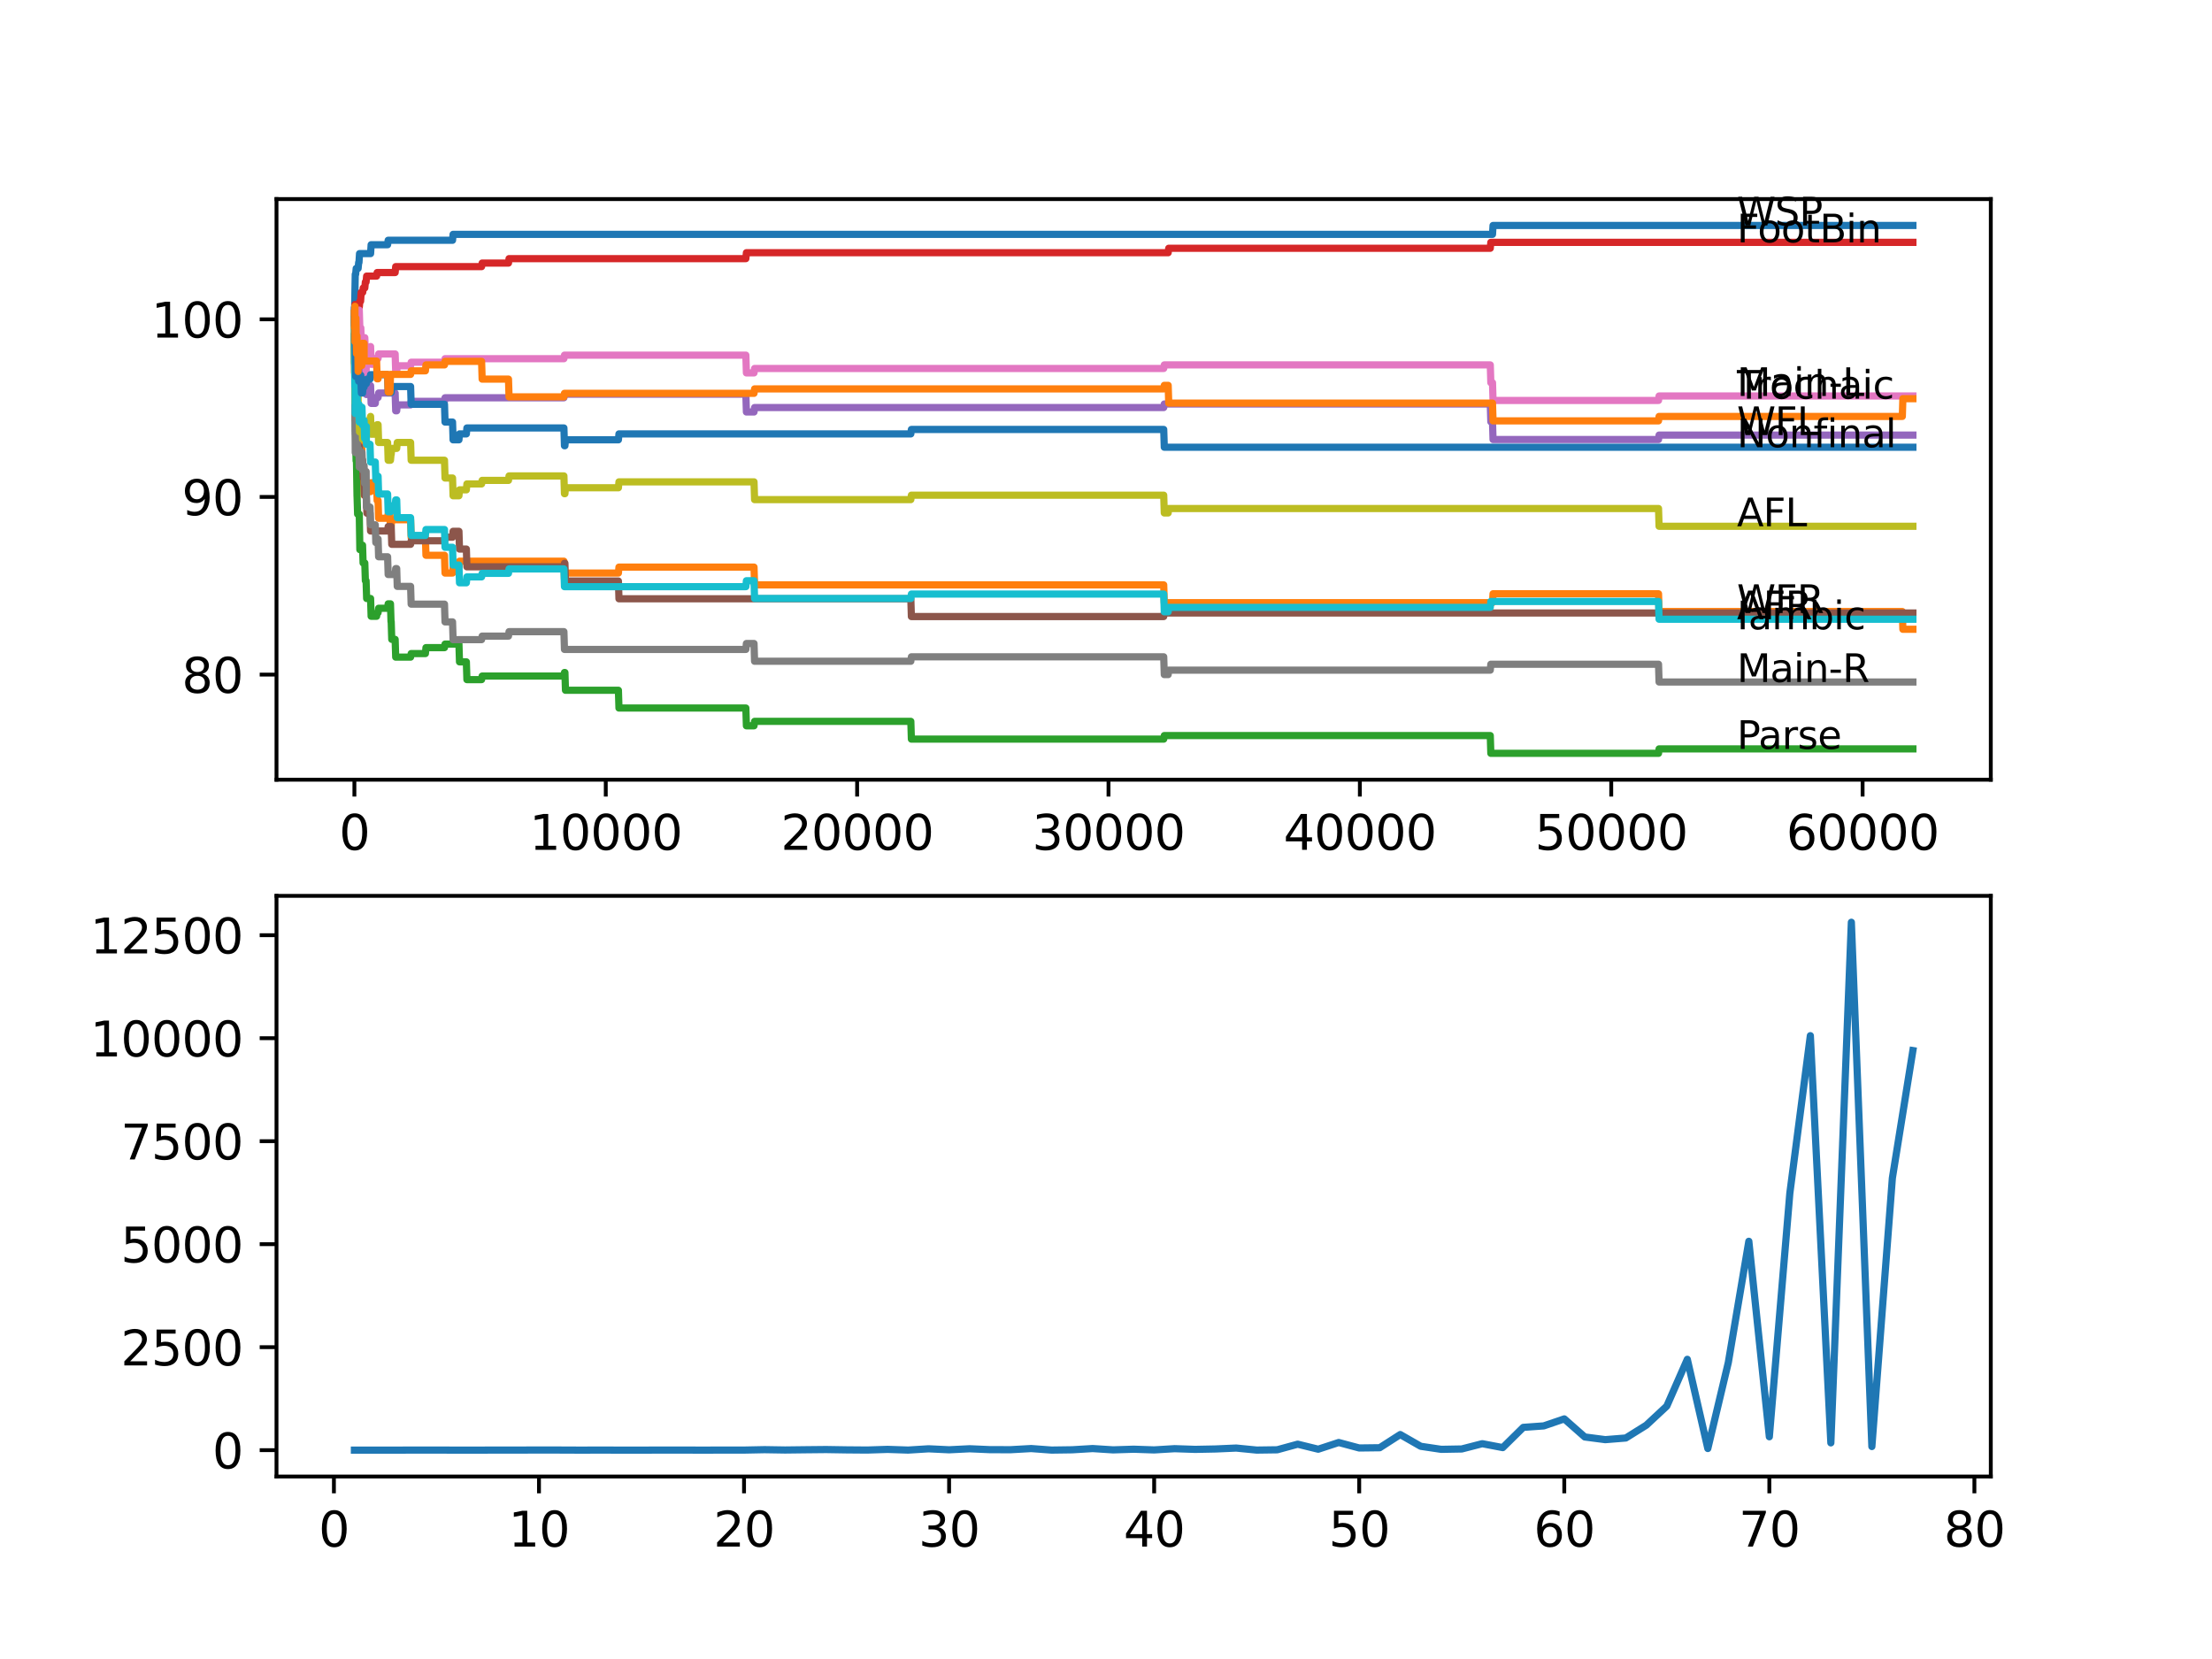 <?xml version="1.0" encoding="utf-8" standalone="no"?>
<!DOCTYPE svg PUBLIC "-//W3C//DTD SVG 1.1//EN"
  "http://www.w3.org/Graphics/SVG/1.1/DTD/svg11.dtd">
<svg xmlns:xlink="http://www.w3.org/1999/xlink" width="460.8pt" height="345.6pt" viewBox="0 0 460.8 345.6" xmlns="http://www.w3.org/2000/svg" version="1.1">
 <defs>
  <style type="text/css">*{stroke-linejoin: round; stroke-linecap: butt}</style>
 </defs>
 <g id="figure_1">
  <g id="patch_1">
   <path d="M 0 345.6 
L 460.8 345.6 
L 460.8 0 
L 0 0 
z
" style="fill: #ffffff"/>
  </g>
  <g id="axes_1">
   <g id="patch_2">
    <path d="M 57.6 162.432 
L 414.72 162.432 
L 414.72 41.472 
L 57.6 41.472 
z
" style="fill: #ffffff"/>
   </g>
   <g id="matplotlib.axis_1">
    <g id="xtick_1">
     <g id="line2d_1">
      <defs>
       <path id="mfaa8aa50d7" d="M 0 0 
L 0 3.5 
" style="stroke: #000000; stroke-width: 0.8"/>
      </defs>
      <g>
       <use xlink:href="#mfaa8aa50d7" x="73.827" y="162.432" style="stroke: #000000; stroke-width: 0.8"/>
      </g>
     </g>
     <g id="text_1">
      <!-- 0 -->
      <g transform="translate(70.646 177.03)scale(0.1 -0.1)">
       <defs>
        <path id="DejaVuSans-30" d="M 2034 4250 
Q 1547 4250 1301 3770 
Q 1056 3291 1056 2328 
Q 1056 1369 1301 889 
Q 1547 409 2034 409 
Q 2525 409 2770 889 
Q 3016 1369 3016 2328 
Q 3016 3291 2770 3770 
Q 2525 4250 2034 4250 
z
M 2034 4750 
Q 2819 4750 3233 4129 
Q 3647 3509 3647 2328 
Q 3647 1150 3233 529 
Q 2819 -91 2034 -91 
Q 1250 -91 836 529 
Q 422 1150 422 2328 
Q 422 3509 836 4129 
Q 1250 4750 2034 4750 
z
" transform="scale(0.016)"/>
       </defs>
       <use xlink:href="#DejaVuSans-30"/>
      </g>
     </g>
    </g>
    <g id="xtick_2">
     <g id="line2d_2">
      <g>
       <use xlink:href="#mfaa8aa50d7" x="126.192" y="162.432" style="stroke: #000000; stroke-width: 0.8"/>
      </g>
     </g>
     <g id="text_2">
      <!-- 10000 -->
      <g transform="translate(110.286 177.03)scale(0.1 -0.1)">
       <defs>
        <path id="DejaVuSans-31" d="M 794 531 
L 1825 531 
L 1825 4091 
L 703 3866 
L 703 4441 
L 1819 4666 
L 2450 4666 
L 2450 531 
L 3481 531 
L 3481 0 
L 794 0 
L 794 531 
z
" transform="scale(0.016)"/>
       </defs>
       <use xlink:href="#DejaVuSans-31"/>
       <use xlink:href="#DejaVuSans-30" x="63.623"/>
       <use xlink:href="#DejaVuSans-30" x="127.246"/>
       <use xlink:href="#DejaVuSans-30" x="190.869"/>
       <use xlink:href="#DejaVuSans-30" x="254.492"/>
      </g>
     </g>
    </g>
    <g id="xtick_3">
     <g id="line2d_3">
      <g>
       <use xlink:href="#mfaa8aa50d7" x="178.556" y="162.432" style="stroke: #000000; stroke-width: 0.8"/>
      </g>
     </g>
     <g id="text_3">
      <!-- 20000 -->
      <g transform="translate(162.65 177.03)scale(0.1 -0.1)">
       <defs>
        <path id="DejaVuSans-32" d="M 1228 531 
L 3431 531 
L 3431 0 
L 469 0 
L 469 531 
Q 828 903 1448 1529 
Q 2069 2156 2228 2338 
Q 2531 2678 2651 2914 
Q 2772 3150 2772 3378 
Q 2772 3750 2511 3984 
Q 2250 4219 1831 4219 
Q 1534 4219 1204 4116 
Q 875 4013 500 3803 
L 500 4441 
Q 881 4594 1212 4672 
Q 1544 4750 1819 4750 
Q 2544 4750 2975 4387 
Q 3406 4025 3406 3419 
Q 3406 3131 3298 2873 
Q 3191 2616 2906 2266 
Q 2828 2175 2409 1742 
Q 1991 1309 1228 531 
z
" transform="scale(0.016)"/>
       </defs>
       <use xlink:href="#DejaVuSans-32"/>
       <use xlink:href="#DejaVuSans-30" x="63.623"/>
       <use xlink:href="#DejaVuSans-30" x="127.246"/>
       <use xlink:href="#DejaVuSans-30" x="190.869"/>
       <use xlink:href="#DejaVuSans-30" x="254.492"/>
      </g>
     </g>
    </g>
    <g id="xtick_4">
     <g id="line2d_4">
      <g>
       <use xlink:href="#mfaa8aa50d7" x="230.921" y="162.432" style="stroke: #000000; stroke-width: 0.8"/>
      </g>
     </g>
     <g id="text_4">
      <!-- 30000 -->
      <g transform="translate(215.015 177.03)scale(0.1 -0.1)">
       <defs>
        <path id="DejaVuSans-33" d="M 2597 2516 
Q 3050 2419 3304 2112 
Q 3559 1806 3559 1356 
Q 3559 666 3084 287 
Q 2609 -91 1734 -91 
Q 1441 -91 1130 -33 
Q 819 25 488 141 
L 488 750 
Q 750 597 1062 519 
Q 1375 441 1716 441 
Q 2309 441 2620 675 
Q 2931 909 2931 1356 
Q 2931 1769 2642 2001 
Q 2353 2234 1838 2234 
L 1294 2234 
L 1294 2753 
L 1863 2753 
Q 2328 2753 2575 2939 
Q 2822 3125 2822 3475 
Q 2822 3834 2567 4026 
Q 2313 4219 1838 4219 
Q 1578 4219 1281 4162 
Q 984 4106 628 3988 
L 628 4550 
Q 988 4650 1302 4700 
Q 1616 4750 1894 4750 
Q 2613 4750 3031 4423 
Q 3450 4097 3450 3541 
Q 3450 3153 3228 2886 
Q 3006 2619 2597 2516 
z
" transform="scale(0.016)"/>
       </defs>
       <use xlink:href="#DejaVuSans-33"/>
       <use xlink:href="#DejaVuSans-30" x="63.623"/>
       <use xlink:href="#DejaVuSans-30" x="127.246"/>
       <use xlink:href="#DejaVuSans-30" x="190.869"/>
       <use xlink:href="#DejaVuSans-30" x="254.492"/>
      </g>
     </g>
    </g>
    <g id="xtick_5">
     <g id="line2d_5">
      <g>
       <use xlink:href="#mfaa8aa50d7" x="283.285" y="162.432" style="stroke: #000000; stroke-width: 0.8"/>
      </g>
     </g>
     <g id="text_5">
      <!-- 40000 -->
      <g transform="translate(267.379 177.03)scale(0.1 -0.1)">
       <defs>
        <path id="DejaVuSans-34" d="M 2419 4116 
L 825 1625 
L 2419 1625 
L 2419 4116 
z
M 2253 4666 
L 3047 4666 
L 3047 1625 
L 3713 1625 
L 3713 1100 
L 3047 1100 
L 3047 0 
L 2419 0 
L 2419 1100 
L 313 1100 
L 313 1709 
L 2253 4666 
z
" transform="scale(0.016)"/>
       </defs>
       <use xlink:href="#DejaVuSans-34"/>
       <use xlink:href="#DejaVuSans-30" x="63.623"/>
       <use xlink:href="#DejaVuSans-30" x="127.246"/>
       <use xlink:href="#DejaVuSans-30" x="190.869"/>
       <use xlink:href="#DejaVuSans-30" x="254.492"/>
      </g>
     </g>
    </g>
    <g id="xtick_6">
     <g id="line2d_6">
      <g>
       <use xlink:href="#mfaa8aa50d7" x="335.65" y="162.432" style="stroke: #000000; stroke-width: 0.8"/>
      </g>
     </g>
     <g id="text_6">
      <!-- 50000 -->
      <g transform="translate(319.744 177.03)scale(0.1 -0.1)">
       <defs>
        <path id="DejaVuSans-35" d="M 691 4666 
L 3169 4666 
L 3169 4134 
L 1269 4134 
L 1269 2991 
Q 1406 3038 1543 3061 
Q 1681 3084 1819 3084 
Q 2600 3084 3056 2656 
Q 3513 2228 3513 1497 
Q 3513 744 3044 326 
Q 2575 -91 1722 -91 
Q 1428 -91 1123 -41 
Q 819 9 494 109 
L 494 744 
Q 775 591 1075 516 
Q 1375 441 1709 441 
Q 2250 441 2565 725 
Q 2881 1009 2881 1497 
Q 2881 1984 2565 2268 
Q 2250 2553 1709 2553 
Q 1456 2553 1204 2497 
Q 953 2441 691 2322 
L 691 4666 
z
" transform="scale(0.016)"/>
       </defs>
       <use xlink:href="#DejaVuSans-35"/>
       <use xlink:href="#DejaVuSans-30" x="63.623"/>
       <use xlink:href="#DejaVuSans-30" x="127.246"/>
       <use xlink:href="#DejaVuSans-30" x="190.869"/>
       <use xlink:href="#DejaVuSans-30" x="254.492"/>
      </g>
     </g>
    </g>
    <g id="xtick_7">
     <g id="line2d_7">
      <g>
       <use xlink:href="#mfaa8aa50d7" x="388.014" y="162.432" style="stroke: #000000; stroke-width: 0.8"/>
      </g>
     </g>
     <g id="text_7">
      <!-- 60000 -->
      <g transform="translate(372.108 177.03)scale(0.1 -0.1)">
       <defs>
        <path id="DejaVuSans-36" d="M 2113 2584 
Q 1688 2584 1439 2293 
Q 1191 2003 1191 1497 
Q 1191 994 1439 701 
Q 1688 409 2113 409 
Q 2538 409 2786 701 
Q 3034 994 3034 1497 
Q 3034 2003 2786 2293 
Q 2538 2584 2113 2584 
z
M 3366 4563 
L 3366 3988 
Q 3128 4100 2886 4159 
Q 2644 4219 2406 4219 
Q 1781 4219 1451 3797 
Q 1122 3375 1075 2522 
Q 1259 2794 1537 2939 
Q 1816 3084 2150 3084 
Q 2853 3084 3261 2657 
Q 3669 2231 3669 1497 
Q 3669 778 3244 343 
Q 2819 -91 2113 -91 
Q 1303 -91 875 529 
Q 447 1150 447 2328 
Q 447 3434 972 4092 
Q 1497 4750 2381 4750 
Q 2619 4750 2861 4703 
Q 3103 4656 3366 4563 
z
" transform="scale(0.016)"/>
       </defs>
       <use xlink:href="#DejaVuSans-36"/>
       <use xlink:href="#DejaVuSans-30" x="63.623"/>
       <use xlink:href="#DejaVuSans-30" x="127.246"/>
       <use xlink:href="#DejaVuSans-30" x="190.869"/>
       <use xlink:href="#DejaVuSans-30" x="254.492"/>
      </g>
     </g>
    </g>
   </g>
   <g id="matplotlib.axis_2">
    <g id="ytick_1">
     <g id="line2d_8">
      <defs>
       <path id="m6323728642" d="M 0 0 
L -3.5 0 
" style="stroke: #000000; stroke-width: 0.8"/>
      </defs>
      <g>
       <use xlink:href="#m6323728642" x="57.6" y="140.529" style="stroke: #000000; stroke-width: 0.8"/>
      </g>
     </g>
     <g id="text_8">
      <!-- 80 -->
      <g transform="translate(37.875 144.328)scale(0.1 -0.1)">
       <defs>
        <path id="DejaVuSans-38" d="M 2034 2216 
Q 1584 2216 1326 1975 
Q 1069 1734 1069 1313 
Q 1069 891 1326 650 
Q 1584 409 2034 409 
Q 2484 409 2743 651 
Q 3003 894 3003 1313 
Q 3003 1734 2745 1975 
Q 2488 2216 2034 2216 
z
M 1403 2484 
Q 997 2584 770 2862 
Q 544 3141 544 3541 
Q 544 4100 942 4425 
Q 1341 4750 2034 4750 
Q 2731 4750 3128 4425 
Q 3525 4100 3525 3541 
Q 3525 3141 3298 2862 
Q 3072 2584 2669 2484 
Q 3125 2378 3379 2068 
Q 3634 1759 3634 1313 
Q 3634 634 3220 271 
Q 2806 -91 2034 -91 
Q 1263 -91 848 271 
Q 434 634 434 1313 
Q 434 1759 690 2068 
Q 947 2378 1403 2484 
z
M 1172 3481 
Q 1172 3119 1398 2916 
Q 1625 2713 2034 2713 
Q 2441 2713 2670 2916 
Q 2900 3119 2900 3481 
Q 2900 3844 2670 4047 
Q 2441 4250 2034 4250 
Q 1625 4250 1398 4047 
Q 1172 3844 1172 3481 
z
" transform="scale(0.016)"/>
       </defs>
       <use xlink:href="#DejaVuSans-38"/>
       <use xlink:href="#DejaVuSans-30" x="63.623"/>
      </g>
     </g>
    </g>
    <g id="ytick_2">
     <g id="line2d_9">
      <g>
       <use xlink:href="#m6323728642" x="57.6" y="103.525" style="stroke: #000000; stroke-width: 0.8"/>
      </g>
     </g>
     <g id="text_9">
      <!-- 90 -->
      <g transform="translate(37.875 107.324)scale(0.1 -0.1)">
       <defs>
        <path id="DejaVuSans-39" d="M 703 97 
L 703 672 
Q 941 559 1184 500 
Q 1428 441 1663 441 
Q 2288 441 2617 861 
Q 2947 1281 2994 2138 
Q 2813 1869 2534 1725 
Q 2256 1581 1919 1581 
Q 1219 1581 811 2004 
Q 403 2428 403 3163 
Q 403 3881 828 4315 
Q 1253 4750 1959 4750 
Q 2769 4750 3195 4129 
Q 3622 3509 3622 2328 
Q 3622 1225 3098 567 
Q 2575 -91 1691 -91 
Q 1453 -91 1209 -44 
Q 966 3 703 97 
z
M 1959 2075 
Q 2384 2075 2632 2365 
Q 2881 2656 2881 3163 
Q 2881 3666 2632 3958 
Q 2384 4250 1959 4250 
Q 1534 4250 1286 3958 
Q 1038 3666 1038 3163 
Q 1038 2656 1286 2365 
Q 1534 2075 1959 2075 
z
" transform="scale(0.016)"/>
       </defs>
       <use xlink:href="#DejaVuSans-39"/>
       <use xlink:href="#DejaVuSans-30" x="63.623"/>
      </g>
     </g>
    </g>
    <g id="ytick_3">
     <g id="line2d_10">
      <g>
       <use xlink:href="#m6323728642" x="57.6" y="66.521" style="stroke: #000000; stroke-width: 0.8"/>
      </g>
     </g>
     <g id="text_10">
      <!-- 100 -->
      <g transform="translate(31.512 70.32)scale(0.1 -0.1)">
       <use xlink:href="#DejaVuSans-31"/>
       <use xlink:href="#DejaVuSans-30" x="63.623"/>
       <use xlink:href="#DejaVuSans-30" x="127.246"/>
      </g>
     </g>
    </g>
   </g>
   <g id="line2d_11">
    <path d="M 73.833 66.521 
L 74.006 57.146 
L 74.089 57.146 
L 74.205 55.913 
L 74.602 55.913 
L 74.718 54.679 
L 74.781 54.679 
L 74.896 52.829 
L 77.2 52.829 
L 77.315 50.979 
L 80.745 50.979 
L 80.86 50.054 
L 94.271 50.054 
L 94.386 48.82 
L 310.913 48.82 
L 311.028 46.97 
L 398.487 46.97 
L 398.487 46.97 
" clip-path="url(#pa181511c3f)" style="fill: none; stroke: #1f77b4; stroke-width: 1.5; stroke-linecap: square"/>
   </g>
   <g id="line2d_12">
    <path d="M 73.833 66.521 
L 73.875 77.622 
L 73.948 72.688 
L 73.953 72.688 
L 73.995 87.49 
L 74.079 85.023 
L 74.142 85.023 
L 74.22 84.283 
L 74.225 87.983 
L 74.231 87.983 
L 74.257 87.983 
L 74.273 87.243 
L 74.278 90.943 
L 74.346 90.943 
L 74.372 90.943 
L 74.493 88.97 
L 74.781 88.97 
L 74.896 87.12 
L 74.901 87.12 
L 75.016 85.886 
L 75.105 85.886 
L 75.226 93.287 
L 75.367 93.287 
L 75.487 100.688 
L 75.524 100.688 
L 75.639 99.454 
L 75.744 99.454 
L 75.844 103.155 
L 75.859 102.415 
L 77.2 102.415 
L 77.315 100.564 
L 78.451 100.564 
L 78.566 104.265 
L 78.76 104.265 
L 78.875 107.965 
L 80.745 107.965 
L 80.86 107.04 
L 81.237 107.04 
L 81.342 110.74 
L 81.347 109.507 
L 81.494 109.507 
L 81.609 108.274 
L 85.536 108.274 
L 85.651 111.974 
L 88.62 111.974 
L 88.736 115.674 
L 92.595 115.674 
L 92.71 119.375 
L 94.271 119.375 
L 94.386 118.141 
L 95.606 118.141 
L 95.721 116.908 
L 117.473 116.908 
L 117.588 120.608 
L 117.683 120.608 
L 117.798 119.375 
L 128.826 119.375 
L 128.941 118.141 
L 157.077 118.141 
L 157.192 121.842 
L 242.425 121.842 
L 242.541 125.542 
L 310.913 125.542 
L 311.028 123.692 
L 345.5 123.692 
L 345.615 127.392 
L 396.288 127.392 
L 396.403 131.093 
L 398.487 131.093 
L 398.487 131.093 
" clip-path="url(#pa181511c3f)" style="fill: none; stroke: #ff7f0e; stroke-width: 1.5; stroke-linecap: square"/>
   </g>
   <g id="line2d_13">
    <path d="M 73.833 70.221 
L 73.838 69.481 
L 73.869 75.648 
L 73.901 75.648 
L 73.917 75.648 
L 74.047 89.833 
L 74.068 89.833 
L 74.184 96.001 
L 74.257 96.001 
L 74.377 103.401 
L 74.383 103.401 
L 74.498 107.102 
L 74.843 107.102 
L 74.964 114.503 
L 75.404 114.503 
L 75.519 113.577 
L 75.524 113.577 
L 75.639 117.278 
L 75.995 117.278 
L 76.111 120.978 
L 76.262 120.978 
L 76.378 124.679 
L 77.2 124.679 
L 77.315 128.379 
L 78.451 128.379 
L 78.566 127.639 
L 78.76 127.639 
L 78.875 126.714 
L 80.745 126.714 
L 80.86 125.789 
L 81.342 125.789 
L 81.457 129.489 
L 81.494 129.489 
L 81.609 133.19 
L 82.316 133.19 
L 82.431 136.89 
L 85.536 136.89 
L 85.651 136.15 
L 88.62 136.15 
L 88.736 134.916 
L 92.595 134.916 
L 92.71 134.176 
L 95.606 134.176 
L 95.721 137.877 
L 97.151 137.877 
L 97.266 141.577 
L 100.324 141.577 
L 100.439 140.837 
L 117.473 140.837 
L 117.588 140.097 
L 117.683 140.097 
L 117.798 143.797 
L 128.826 143.797 
L 128.941 147.498 
L 155.375 147.498 
L 155.49 151.198 
L 157.077 151.198 
L 157.192 150.273 
L 189.742 150.273 
L 189.857 153.973 
L 242.425 153.973 
L 242.541 153.233 
L 310.452 153.233 
L 310.567 156.934 
L 345.5 156.934 
L 345.615 156.009 
L 398.487 156.009 
L 398.487 156.009 
" clip-path="url(#pa181511c3f)" style="fill: none; stroke: #2ca02c; stroke-width: 1.5; stroke-linecap: square"/>
   </g>
   <g id="line2d_14">
    <path d="M 73.833 66.521 
L 73.838 66.521 
L 73.958 63.437 
L 73.969 63.437 
L 74.084 67.137 
L 74.142 67.137 
L 74.267 64.917 
L 74.555 64.917 
L 74.671 63.992 
L 74.843 63.992 
L 74.959 62.759 
L 75.116 62.759 
L 75.236 60.908 
L 75.556 60.908 
L 75.671 59.983 
L 75.995 59.983 
L 76.111 58.75 
L 76.262 58.75 
L 76.378 57.516 
L 78.451 57.516 
L 78.566 56.776 
L 82.316 56.776 
L 82.431 55.543 
L 100.324 55.543 
L 100.439 54.803 
L 105.927 54.803 
L 106.042 53.878 
L 155.375 53.878 
L 155.49 52.644 
L 243.352 52.644 
L 243.467 51.719 
L 310.452 51.719 
L 310.567 50.486 
L 398.487 50.486 
L 398.487 50.486 
" clip-path="url(#pa181511c3f)" style="fill: none; stroke: #d62728; stroke-width: 1.5; stroke-linecap: square"/>
   </g>
   <g id="line2d_15">
    <path d="M 73.833 66.521 
L 73.875 64.855 
L 73.88 68.556 
L 73.917 67.322 
L 73.985 71.023 
L 74.026 69.789 
L 74.372 69.789 
L 74.487 69.049 
L 74.843 69.049 
L 74.959 72.75 
L 75.163 72.75 
L 75.278 76.45 
L 75.404 76.45 
L 75.519 75.525 
L 75.844 75.525 
L 75.959 74.785 
L 75.995 74.785 
L 76.111 78.485 
L 76.262 78.485 
L 76.32 82.186 
L 76.372 81.261 
L 77.079 81.261 
L 77.195 80.335 
L 77.2 80.335 
L 77.315 84.036 
L 78.174 84.036 
L 78.289 82.802 
L 78.76 82.802 
L 78.875 81.877 
L 82.316 81.877 
L 82.431 85.578 
L 82.64 85.578 
L 82.756 84.344 
L 85.536 84.344 
L 85.651 83.604 
L 92.595 83.604 
L 92.71 82.864 
L 117.473 82.864 
L 117.588 82.124 
L 155.375 82.124 
L 155.49 85.824 
L 157.077 85.824 
L 157.192 84.899 
L 242.425 84.899 
L 242.541 84.159 
L 310.452 84.159 
L 310.567 87.86 
L 310.913 87.86 
L 311.028 91.56 
L 345.5 91.56 
L 345.615 90.635 
L 398.487 90.635 
L 398.487 90.635 
" clip-path="url(#pa181511c3f)" style="fill: none; stroke: #9467bd; stroke-width: 1.5; stroke-linecap: square"/>
   </g>
   <g id="line2d_16">
    <path d="M 73.833 70.221 
L 73.838 70.221 
L 73.964 81.939 
L 73.969 81.939 
L 74.068 80.706 
L 74.089 84.406 
L 74.178 83.172 
L 74.22 83.172 
L 74.335 86.873 
L 74.372 86.873 
L 74.493 94.274 
L 74.602 94.274 
L 74.718 93.04 
L 74.901 93.04 
L 75.016 96.741 
L 75.163 96.741 
L 75.278 95.815 
L 75.524 95.815 
L 75.639 99.516 
L 75.844 99.516 
L 75.959 103.216 
L 76.32 103.216 
L 76.435 106.917 
L 77.079 106.917 
L 77.195 110.617 
L 80.745 110.617 
L 80.86 109.692 
L 81.494 109.692 
L 81.609 113.392 
L 85.536 113.392 
L 85.651 112.652 
L 92.595 112.652 
L 92.71 111.912 
L 94.271 111.912 
L 94.386 110.679 
L 95.606 110.679 
L 95.721 114.379 
L 97.151 114.379 
L 97.266 118.08 
L 117.473 118.08 
L 117.588 117.34 
L 117.683 117.34 
L 117.798 121.04 
L 128.826 121.04 
L 128.941 124.74 
L 189.742 124.74 
L 189.857 128.441 
L 242.425 128.441 
L 242.541 127.701 
L 398.487 127.701 
L 398.487 127.701 
" clip-path="url(#pa181511c3f)" style="fill: none; stroke: #8c564b; stroke-width: 1.5; stroke-linecap: square"/>
   </g>
   <g id="line2d_17">
    <path d="M 73.833 66.521 
L 73.875 64.115 
L 73.88 67.816 
L 73.917 66.582 
L 73.937 70.283 
L 73.99 65.349 
L 74.021 65.349 
L 74.372 65.349 
L 74.487 64.609 
L 74.843 64.609 
L 74.959 68.309 
L 75.163 68.309 
L 75.278 72.01 
L 75.404 72.01 
L 75.519 71.084 
L 75.844 71.084 
L 75.959 70.344 
L 75.995 70.344 
L 76.111 74.045 
L 76.262 74.045 
L 76.273 77.745 
L 76.325 73.12 
L 76.367 73.12 
L 77.079 73.12 
L 77.195 72.195 
L 77.2 72.195 
L 77.315 75.895 
L 78.174 75.895 
L 78.289 74.662 
L 78.76 74.662 
L 78.875 73.736 
L 82.316 73.736 
L 82.431 77.437 
L 82.64 77.437 
L 82.756 76.203 
L 85.536 76.203 
L 85.651 75.463 
L 92.595 75.463 
L 92.71 74.723 
L 117.473 74.723 
L 117.588 73.983 
L 155.375 73.983 
L 155.49 77.684 
L 157.077 77.684 
L 157.192 76.758 
L 242.425 76.758 
L 242.541 76.018 
L 310.452 76.018 
L 310.567 79.719 
L 310.913 79.719 
L 311.028 83.419 
L 345.5 83.419 
L 345.615 82.494 
L 398.487 82.494 
L 398.487 82.494 
" clip-path="url(#pa181511c3f)" style="fill: none; stroke: #e377c2; stroke-width: 1.5; stroke-linecap: square"/>
   </g>
   <g id="line2d_18">
    <path d="M 73.833 66.521 
L 73.974 90.573 
L 73.985 90.573 
L 74.006 94.274 
L 74.095 93.04 
L 74.142 93.04 
L 74.267 90.82 
L 74.372 90.82 
L 74.487 94.52 
L 74.555 94.52 
L 74.671 93.595 
L 74.781 93.595 
L 74.843 97.296 
L 74.89 96.062 
L 75.116 96.062 
L 75.236 94.212 
L 75.404 94.212 
L 75.519 97.912 
L 75.556 97.912 
L 75.671 96.987 
L 75.844 96.987 
L 75.959 100.688 
L 75.995 100.688 
L 76.111 99.454 
L 76.262 99.454 
L 76.273 98.221 
L 76.325 105.622 
L 76.346 105.622 
L 77.079 105.622 
L 77.195 109.322 
L 78.174 109.322 
L 78.289 113.022 
L 78.451 113.022 
L 78.566 112.282 
L 78.76 112.282 
L 78.875 115.983 
L 80.745 115.983 
L 80.86 119.683 
L 82.316 119.683 
L 82.431 118.45 
L 82.64 118.45 
L 82.756 122.15 
L 85.536 122.15 
L 85.651 125.85 
L 92.595 125.85 
L 92.71 129.551 
L 94.271 129.551 
L 94.386 133.251 
L 100.324 133.251 
L 100.439 132.511 
L 105.927 132.511 
L 106.042 131.586 
L 117.473 131.586 
L 117.588 135.286 
L 155.375 135.286 
L 155.49 134.053 
L 157.077 134.053 
L 157.192 137.753 
L 189.742 137.753 
L 189.857 136.828 
L 242.425 136.828 
L 242.541 140.529 
L 243.352 140.529 
L 243.467 139.604 
L 310.452 139.604 
L 310.567 138.37 
L 345.5 138.37 
L 345.615 142.071 
L 398.487 142.071 
L 398.487 142.071 
" clip-path="url(#pa181511c3f)" style="fill: none; stroke: #7f7f7f; stroke-width: 1.5; stroke-linecap: square"/>
   </g>
   <g id="line2d_19">
    <path d="M 73.833 65.287 
L 73.953 82.124 
L 73.964 80.274 
L 73.969 80.274 
L 73.995 83.974 
L 74.079 80.274 
L 74.089 80.274 
L 74.142 83.974 
L 74.205 83.234 
L 74.22 83.234 
L 74.273 81.754 
L 74.278 85.454 
L 74.314 85.454 
L 74.372 85.454 
L 74.493 83.481 
L 74.555 83.481 
L 74.602 82.556 
L 74.608 86.256 
L 74.65 86.256 
L 74.781 86.256 
L 74.896 89.957 
L 74.901 89.957 
L 75.016 88.723 
L 75.116 88.723 
L 75.231 87.798 
L 75.404 87.798 
L 75.519 91.498 
L 75.524 91.498 
L 75.639 89.34 
L 75.844 89.34 
L 75.959 88.6 
L 76.32 88.6 
L 76.435 87.675 
L 77.079 87.675 
L 77.195 86.75 
L 77.2 86.75 
L 77.315 90.45 
L 78.174 90.45 
L 78.289 89.216 
L 78.451 89.216 
L 78.566 88.476 
L 78.76 88.476 
L 78.875 92.177 
L 80.745 92.177 
L 80.86 95.877 
L 81.342 95.877 
L 81.457 94.644 
L 81.494 94.644 
L 81.609 93.41 
L 82.64 93.41 
L 82.756 92.177 
L 85.536 92.177 
L 85.651 95.877 
L 92.595 95.877 
L 92.71 99.578 
L 94.271 99.578 
L 94.386 103.278 
L 95.606 103.278 
L 95.721 102.045 
L 97.151 102.045 
L 97.266 100.811 
L 100.324 100.811 
L 100.439 100.071 
L 105.927 100.071 
L 106.042 99.146 
L 117.473 99.146 
L 117.588 102.846 
L 117.683 102.846 
L 117.798 101.613 
L 128.826 101.613 
L 128.941 100.379 
L 157.077 100.379 
L 157.192 104.08 
L 189.742 104.08 
L 189.857 103.155 
L 242.425 103.155 
L 242.541 106.855 
L 243.352 106.855 
L 243.467 105.93 
L 345.5 105.93 
L 345.615 109.63 
L 398.487 109.63 
L 398.487 109.63 
" clip-path="url(#pa181511c3f)" style="fill: none; stroke: #bcbd22; stroke-width: 1.5; stroke-linecap: square"/>
   </g>
   <g id="line2d_20">
    <path d="M 73.833 66.521 
L 73.932 80.582 
L 73.958 78.732 
L 73.969 78.732 
L 73.995 86.133 
L 74.084 83.666 
L 74.142 83.666 
L 74.267 81.446 
L 74.372 81.446 
L 74.487 85.146 
L 74.555 85.146 
L 74.671 84.221 
L 74.781 84.221 
L 74.843 87.921 
L 74.89 86.688 
L 75.116 86.688 
L 75.236 84.838 
L 75.404 84.838 
L 75.519 88.538 
L 75.556 88.538 
L 75.671 87.613 
L 75.844 87.613 
L 75.959 91.313 
L 75.995 91.313 
L 76.111 90.08 
L 76.262 90.08 
L 76.32 88.846 
L 76.325 92.547 
L 76.362 92.547 
L 77.079 92.547 
L 77.195 96.247 
L 78.174 96.247 
L 78.289 99.948 
L 78.451 99.948 
L 78.566 99.208 
L 78.76 99.208 
L 78.875 102.908 
L 80.745 102.908 
L 80.86 106.608 
L 81.342 106.608 
L 81.457 105.375 
L 82.316 105.375 
L 82.431 104.141 
L 82.64 104.141 
L 82.756 107.842 
L 85.536 107.842 
L 85.651 111.542 
L 88.62 111.542 
L 88.736 110.309 
L 92.595 110.309 
L 92.71 114.009 
L 94.271 114.009 
L 94.386 117.71 
L 95.606 117.71 
L 95.721 121.41 
L 97.151 121.41 
L 97.266 120.176 
L 100.324 120.176 
L 100.439 119.436 
L 105.927 119.436 
L 106.042 118.511 
L 117.473 118.511 
L 117.588 122.212 
L 155.375 122.212 
L 155.49 120.978 
L 157.077 120.978 
L 157.192 124.679 
L 189.742 124.679 
L 189.857 123.754 
L 242.425 123.754 
L 242.541 127.454 
L 243.352 127.454 
L 243.467 126.529 
L 310.452 126.529 
L 310.567 125.295 
L 345.5 125.295 
L 345.615 128.996 
L 398.487 128.996 
L 398.487 128.996 
" clip-path="url(#pa181511c3f)" style="fill: none; stroke: #17becf; stroke-width: 1.5; stroke-linecap: square"/>
   </g>
   <g id="line2d_21">
    <path d="M 73.833 65.287 
L 73.838 65.287 
L 73.843 64.054 
L 73.848 67.754 
L 73.943 66.089 
L 73.948 66.089 
L 74.068 75.957 
L 74.089 74.723 
L 74.095 78.424 
L 74.168 78.424 
L 74.22 78.424 
L 74.335 77.684 
L 74.372 77.684 
L 74.493 75.71 
L 74.602 75.71 
L 74.718 79.41 
L 74.901 79.41 
L 75.016 78.177 
L 75.163 78.177 
L 75.278 81.877 
L 75.524 81.877 
L 75.639 80.644 
L 75.844 80.644 
L 75.959 79.904 
L 76.32 79.904 
L 76.435 78.979 
L 77.079 78.979 
L 77.195 78.054 
L 80.745 78.054 
L 80.86 81.754 
L 81.494 81.754 
L 81.609 80.52 
L 85.536 80.52 
L 85.651 84.221 
L 92.595 84.221 
L 92.71 87.921 
L 94.271 87.921 
L 94.386 91.622 
L 95.606 91.622 
L 95.721 90.388 
L 97.151 90.388 
L 97.266 89.155 
L 117.473 89.155 
L 117.588 92.855 
L 117.683 92.855 
L 117.798 91.622 
L 128.826 91.622 
L 128.941 90.388 
L 189.742 90.388 
L 189.857 89.463 
L 242.425 89.463 
L 242.541 93.164 
L 398.487 93.164 
L 398.487 93.164 
" clip-path="url(#pa181511c3f)" style="fill: none; stroke: #1f77b4; stroke-width: 1.5; stroke-linecap: square"/>
   </g>
   <g id="line2d_22">
    <path d="M 73.833 65.287 
L 73.848 68.247 
L 73.948 63.807 
L 73.958 71.208 
L 74.058 66.274 
L 74.142 66.274 
L 74.262 73.675 
L 74.273 73.675 
L 74.372 69.974 
L 74.383 73.675 
L 74.555 73.675 
L 74.602 77.375 
L 74.665 76.142 
L 75.105 76.142 
L 75.116 72.441 
L 75.215 76.142 
L 75.367 76.142 
L 75.482 71.516 
L 75.556 71.516 
L 75.671 75.217 
L 75.744 75.217 
L 75.844 71.516 
L 75.854 75.217 
L 78.451 75.217 
L 78.566 78.917 
L 78.76 78.917 
L 78.875 77.992 
L 80.745 77.992 
L 80.86 81.692 
L 81.237 81.692 
L 81.352 77.992 
L 85.536 77.992 
L 85.651 77.252 
L 88.62 77.252 
L 88.736 76.018 
L 92.595 76.018 
L 92.71 75.278 
L 100.324 75.278 
L 100.439 78.979 
L 105.927 78.979 
L 106.042 82.679 
L 117.473 82.679 
L 117.588 81.939 
L 157.077 81.939 
L 157.192 81.014 
L 242.425 81.014 
L 242.541 80.274 
L 243.352 80.274 
L 243.467 83.974 
L 310.913 83.974 
L 311.028 87.675 
L 345.5 87.675 
L 345.615 86.75 
L 396.288 86.75 
L 396.403 83.049 
L 398.487 83.049 
L 398.487 83.049 
" clip-path="url(#pa181511c3f)" style="fill: none; stroke: #ff7f0e; stroke-width: 1.5; stroke-linecap: square"/>
   </g>
   <g id="patch_3">
    <path d="M 57.6 162.432 
L 57.6 41.472 
" style="fill: none; stroke: #000000; stroke-width: 0.8; stroke-linejoin: miter; stroke-linecap: square"/>
   </g>
   <g id="patch_4">
    <path d="M 414.72 162.432 
L 414.72 41.472 
" style="fill: none; stroke: #000000; stroke-width: 0.8; stroke-linejoin: miter; stroke-linecap: square"/>
   </g>
   <g id="patch_5">
    <path d="M 57.6 162.432 
L 414.72 162.432 
" style="fill: none; stroke: #000000; stroke-width: 0.8; stroke-linejoin: miter; stroke-linecap: square"/>
   </g>
   <g id="patch_6">
    <path d="M 57.6 41.472 
L 414.72 41.472 
" style="fill: none; stroke: #000000; stroke-width: 0.8; stroke-linejoin: miter; stroke-linecap: square"/>
   </g>
   <g id="text_11">
    <!-- WSP -->
    <g transform="translate(361.832 46.97)scale(0.08 -0.08)">
     <defs>
      <path id="DejaVuSans-57" d="M 213 4666 
L 850 4666 
L 1831 722 
L 2809 4666 
L 3519 4666 
L 4500 722 
L 5478 4666 
L 6119 4666 
L 4947 0 
L 4153 0 
L 3169 4050 
L 2175 0 
L 1381 0 
L 213 4666 
z
" transform="scale(0.016)"/>
      <path id="DejaVuSans-53" d="M 3425 4513 
L 3425 3897 
Q 3066 4069 2747 4153 
Q 2428 4238 2131 4238 
Q 1616 4238 1336 4038 
Q 1056 3838 1056 3469 
Q 1056 3159 1242 3001 
Q 1428 2844 1947 2747 
L 2328 2669 
Q 3034 2534 3370 2195 
Q 3706 1856 3706 1288 
Q 3706 609 3251 259 
Q 2797 -91 1919 -91 
Q 1588 -91 1214 -16 
Q 841 59 441 206 
L 441 856 
Q 825 641 1194 531 
Q 1563 422 1919 422 
Q 2459 422 2753 634 
Q 3047 847 3047 1241 
Q 3047 1584 2836 1778 
Q 2625 1972 2144 2069 
L 1759 2144 
Q 1053 2284 737 2584 
Q 422 2884 422 3419 
Q 422 4038 858 4394 
Q 1294 4750 2059 4750 
Q 2388 4750 2728 4690 
Q 3069 4631 3425 4513 
z
" transform="scale(0.016)"/>
      <path id="DejaVuSans-50" d="M 1259 4147 
L 1259 2394 
L 2053 2394 
Q 2494 2394 2734 2622 
Q 2975 2850 2975 3272 
Q 2975 3691 2734 3919 
Q 2494 4147 2053 4147 
L 1259 4147 
z
M 628 4666 
L 2053 4666 
Q 2838 4666 3239 4311 
Q 3641 3956 3641 3272 
Q 3641 2581 3239 2228 
Q 2838 1875 2053 1875 
L 1259 1875 
L 1259 0 
L 628 0 
L 628 4666 
z
" transform="scale(0.016)"/>
     </defs>
     <use xlink:href="#DejaVuSans-57"/>
     <use xlink:href="#DejaVuSans-53" x="98.877"/>
     <use xlink:href="#DejaVuSans-50" x="162.354"/>
    </g>
   </g>
   <g id="text_12">
    <!-- Iambic -->
    <g transform="translate(361.832 131.093)scale(0.08 -0.08)">
     <defs>
      <path id="DejaVuSans-49" d="M 628 4666 
L 1259 4666 
L 1259 0 
L 628 0 
L 628 4666 
z
" transform="scale(0.016)"/>
      <path id="DejaVuSans-61" d="M 2194 1759 
Q 1497 1759 1228 1600 
Q 959 1441 959 1056 
Q 959 750 1161 570 
Q 1363 391 1709 391 
Q 2188 391 2477 730 
Q 2766 1069 2766 1631 
L 2766 1759 
L 2194 1759 
z
M 3341 1997 
L 3341 0 
L 2766 0 
L 2766 531 
Q 2569 213 2275 61 
Q 1981 -91 1556 -91 
Q 1019 -91 701 211 
Q 384 513 384 1019 
Q 384 1609 779 1909 
Q 1175 2209 1959 2209 
L 2766 2209 
L 2766 2266 
Q 2766 2663 2505 2880 
Q 2244 3097 1772 3097 
Q 1472 3097 1187 3025 
Q 903 2953 641 2809 
L 641 3341 
Q 956 3463 1253 3523 
Q 1550 3584 1831 3584 
Q 2591 3584 2966 3190 
Q 3341 2797 3341 1997 
z
" transform="scale(0.016)"/>
      <path id="DejaVuSans-6d" d="M 3328 2828 
Q 3544 3216 3844 3400 
Q 4144 3584 4550 3584 
Q 5097 3584 5394 3201 
Q 5691 2819 5691 2113 
L 5691 0 
L 5113 0 
L 5113 2094 
Q 5113 2597 4934 2840 
Q 4756 3084 4391 3084 
Q 3944 3084 3684 2787 
Q 3425 2491 3425 1978 
L 3425 0 
L 2847 0 
L 2847 2094 
Q 2847 2600 2669 2842 
Q 2491 3084 2119 3084 
Q 1678 3084 1418 2786 
Q 1159 2488 1159 1978 
L 1159 0 
L 581 0 
L 581 3500 
L 1159 3500 
L 1159 2956 
Q 1356 3278 1631 3431 
Q 1906 3584 2284 3584 
Q 2666 3584 2933 3390 
Q 3200 3197 3328 2828 
z
" transform="scale(0.016)"/>
      <path id="DejaVuSans-62" d="M 3116 1747 
Q 3116 2381 2855 2742 
Q 2594 3103 2138 3103 
Q 1681 3103 1420 2742 
Q 1159 2381 1159 1747 
Q 1159 1113 1420 752 
Q 1681 391 2138 391 
Q 2594 391 2855 752 
Q 3116 1113 3116 1747 
z
M 1159 2969 
Q 1341 3281 1617 3432 
Q 1894 3584 2278 3584 
Q 2916 3584 3314 3078 
Q 3713 2572 3713 1747 
Q 3713 922 3314 415 
Q 2916 -91 2278 -91 
Q 1894 -91 1617 61 
Q 1341 213 1159 525 
L 1159 0 
L 581 0 
L 581 4863 
L 1159 4863 
L 1159 2969 
z
" transform="scale(0.016)"/>
      <path id="DejaVuSans-69" d="M 603 3500 
L 1178 3500 
L 1178 0 
L 603 0 
L 603 3500 
z
M 603 4863 
L 1178 4863 
L 1178 4134 
L 603 4134 
L 603 4863 
z
" transform="scale(0.016)"/>
      <path id="DejaVuSans-63" d="M 3122 3366 
L 3122 2828 
Q 2878 2963 2633 3030 
Q 2388 3097 2138 3097 
Q 1578 3097 1268 2742 
Q 959 2388 959 1747 
Q 959 1106 1268 751 
Q 1578 397 2138 397 
Q 2388 397 2633 464 
Q 2878 531 3122 666 
L 3122 134 
Q 2881 22 2623 -34 
Q 2366 -91 2075 -91 
Q 1284 -91 818 406 
Q 353 903 353 1747 
Q 353 2603 823 3093 
Q 1294 3584 2113 3584 
Q 2378 3584 2631 3529 
Q 2884 3475 3122 3366 
z
" transform="scale(0.016)"/>
     </defs>
     <use xlink:href="#DejaVuSans-49"/>
     <use xlink:href="#DejaVuSans-61" x="29.492"/>
     <use xlink:href="#DejaVuSans-6d" x="90.771"/>
     <use xlink:href="#DejaVuSans-62" x="188.184"/>
     <use xlink:href="#DejaVuSans-69" x="251.66"/>
     <use xlink:href="#DejaVuSans-63" x="279.443"/>
    </g>
   </g>
   <g id="text_13">
    <!-- Parse -->
    <g transform="translate(361.832 156.009)scale(0.08 -0.08)">
     <defs>
      <path id="DejaVuSans-72" d="M 2631 2963 
Q 2534 3019 2420 3045 
Q 2306 3072 2169 3072 
Q 1681 3072 1420 2755 
Q 1159 2438 1159 1844 
L 1159 0 
L 581 0 
L 581 3500 
L 1159 3500 
L 1159 2956 
Q 1341 3275 1631 3429 
Q 1922 3584 2338 3584 
Q 2397 3584 2469 3576 
Q 2541 3569 2628 3553 
L 2631 2963 
z
" transform="scale(0.016)"/>
      <path id="DejaVuSans-73" d="M 2834 3397 
L 2834 2853 
Q 2591 2978 2328 3040 
Q 2066 3103 1784 3103 
Q 1356 3103 1142 2972 
Q 928 2841 928 2578 
Q 928 2378 1081 2264 
Q 1234 2150 1697 2047 
L 1894 2003 
Q 2506 1872 2764 1633 
Q 3022 1394 3022 966 
Q 3022 478 2636 193 
Q 2250 -91 1575 -91 
Q 1294 -91 989 -36 
Q 684 19 347 128 
L 347 722 
Q 666 556 975 473 
Q 1284 391 1588 391 
Q 1994 391 2212 530 
Q 2431 669 2431 922 
Q 2431 1156 2273 1281 
Q 2116 1406 1581 1522 
L 1381 1569 
Q 847 1681 609 1914 
Q 372 2147 372 2553 
Q 372 3047 722 3315 
Q 1072 3584 1716 3584 
Q 2034 3584 2315 3537 
Q 2597 3491 2834 3397 
z
" transform="scale(0.016)"/>
      <path id="DejaVuSans-65" d="M 3597 1894 
L 3597 1613 
L 953 1613 
Q 991 1019 1311 708 
Q 1631 397 2203 397 
Q 2534 397 2845 478 
Q 3156 559 3463 722 
L 3463 178 
Q 3153 47 2828 -22 
Q 2503 -91 2169 -91 
Q 1331 -91 842 396 
Q 353 884 353 1716 
Q 353 2575 817 3079 
Q 1281 3584 2069 3584 
Q 2775 3584 3186 3129 
Q 3597 2675 3597 1894 
z
M 3022 2063 
Q 3016 2534 2758 2815 
Q 2500 3097 2075 3097 
Q 1594 3097 1305 2825 
Q 1016 2553 972 2059 
L 3022 2063 
z
" transform="scale(0.016)"/>
     </defs>
     <use xlink:href="#DejaVuSans-50"/>
     <use xlink:href="#DejaVuSans-61" x="55.803"/>
     <use xlink:href="#DejaVuSans-72" x="117.082"/>
     <use xlink:href="#DejaVuSans-73" x="158.195"/>
     <use xlink:href="#DejaVuSans-65" x="210.295"/>
    </g>
   </g>
   <g id="text_14">
    <!-- FootBin -->
    <g transform="translate(361.832 50.486)scale(0.08 -0.08)">
     <defs>
      <path id="DejaVuSans-46" d="M 628 4666 
L 3309 4666 
L 3309 4134 
L 1259 4134 
L 1259 2759 
L 3109 2759 
L 3109 2228 
L 1259 2228 
L 1259 0 
L 628 0 
L 628 4666 
z
" transform="scale(0.016)"/>
      <path id="DejaVuSans-6f" d="M 1959 3097 
Q 1497 3097 1228 2736 
Q 959 2375 959 1747 
Q 959 1119 1226 758 
Q 1494 397 1959 397 
Q 2419 397 2687 759 
Q 2956 1122 2956 1747 
Q 2956 2369 2687 2733 
Q 2419 3097 1959 3097 
z
M 1959 3584 
Q 2709 3584 3137 3096 
Q 3566 2609 3566 1747 
Q 3566 888 3137 398 
Q 2709 -91 1959 -91 
Q 1206 -91 779 398 
Q 353 888 353 1747 
Q 353 2609 779 3096 
Q 1206 3584 1959 3584 
z
" transform="scale(0.016)"/>
      <path id="DejaVuSans-74" d="M 1172 4494 
L 1172 3500 
L 2356 3500 
L 2356 3053 
L 1172 3053 
L 1172 1153 
Q 1172 725 1289 603 
Q 1406 481 1766 481 
L 2356 481 
L 2356 0 
L 1766 0 
Q 1100 0 847 248 
Q 594 497 594 1153 
L 594 3053 
L 172 3053 
L 172 3500 
L 594 3500 
L 594 4494 
L 1172 4494 
z
" transform="scale(0.016)"/>
      <path id="DejaVuSans-42" d="M 1259 2228 
L 1259 519 
L 2272 519 
Q 2781 519 3026 730 
Q 3272 941 3272 1375 
Q 3272 1813 3026 2020 
Q 2781 2228 2272 2228 
L 1259 2228 
z
M 1259 4147 
L 1259 2741 
L 2194 2741 
Q 2656 2741 2882 2914 
Q 3109 3088 3109 3444 
Q 3109 3797 2882 3972 
Q 2656 4147 2194 4147 
L 1259 4147 
z
M 628 4666 
L 2241 4666 
Q 2963 4666 3353 4366 
Q 3744 4066 3744 3513 
Q 3744 3084 3544 2831 
Q 3344 2578 2956 2516 
Q 3422 2416 3680 2098 
Q 3938 1781 3938 1306 
Q 3938 681 3513 340 
Q 3088 0 2303 0 
L 628 0 
L 628 4666 
z
" transform="scale(0.016)"/>
      <path id="DejaVuSans-6e" d="M 3513 2113 
L 3513 0 
L 2938 0 
L 2938 2094 
Q 2938 2591 2744 2837 
Q 2550 3084 2163 3084 
Q 1697 3084 1428 2787 
Q 1159 2491 1159 1978 
L 1159 0 
L 581 0 
L 581 3500 
L 1159 3500 
L 1159 2956 
Q 1366 3272 1645 3428 
Q 1925 3584 2291 3584 
Q 2894 3584 3203 3211 
Q 3513 2838 3513 2113 
z
" transform="scale(0.016)"/>
     </defs>
     <use xlink:href="#DejaVuSans-46"/>
     <use xlink:href="#DejaVuSans-6f" x="53.895"/>
     <use xlink:href="#DejaVuSans-6f" x="115.076"/>
     <use xlink:href="#DejaVuSans-74" x="176.258"/>
     <use xlink:href="#DejaVuSans-42" x="215.467"/>
     <use xlink:href="#DejaVuSans-69" x="284.07"/>
     <use xlink:href="#DejaVuSans-6e" x="311.854"/>
    </g>
   </g>
   <g id="text_15">
    <!-- WFL -->
    <g transform="translate(361.832 90.635)scale(0.08 -0.08)">
     <defs>
      <path id="DejaVuSans-4c" d="M 628 4666 
L 1259 4666 
L 1259 531 
L 3531 531 
L 3531 0 
L 628 0 
L 628 4666 
z
" transform="scale(0.016)"/>
     </defs>
     <use xlink:href="#DejaVuSans-57"/>
     <use xlink:href="#DejaVuSans-46" x="98.877"/>
     <use xlink:href="#DejaVuSans-4c" x="156.396"/>
    </g>
   </g>
   <g id="text_16">
    <!-- WFR -->
    <g transform="translate(361.832 127.701)scale(0.08 -0.08)">
     <defs>
      <path id="DejaVuSans-52" d="M 2841 2188 
Q 3044 2119 3236 1894 
Q 3428 1669 3622 1275 
L 4263 0 
L 3584 0 
L 2988 1197 
Q 2756 1666 2539 1819 
Q 2322 1972 1947 1972 
L 1259 1972 
L 1259 0 
L 628 0 
L 628 4666 
L 2053 4666 
Q 2853 4666 3247 4331 
Q 3641 3997 3641 3322 
Q 3641 2881 3436 2590 
Q 3231 2300 2841 2188 
z
M 1259 4147 
L 1259 2491 
L 2053 2491 
Q 2509 2491 2742 2702 
Q 2975 2913 2975 3322 
Q 2975 3731 2742 3939 
Q 2509 4147 2053 4147 
L 1259 4147 
z
" transform="scale(0.016)"/>
     </defs>
     <use xlink:href="#DejaVuSans-57"/>
     <use xlink:href="#DejaVuSans-46" x="98.877"/>
     <use xlink:href="#DejaVuSans-52" x="156.396"/>
    </g>
   </g>
   <g id="text_17">
    <!-- Main-L -->
    <g transform="translate(361.832 82.494)scale(0.08 -0.08)">
     <defs>
      <path id="DejaVuSans-4d" d="M 628 4666 
L 1569 4666 
L 2759 1491 
L 3956 4666 
L 4897 4666 
L 4897 0 
L 4281 0 
L 4281 4097 
L 3078 897 
L 2444 897 
L 1241 4097 
L 1241 0 
L 628 0 
L 628 4666 
z
" transform="scale(0.016)"/>
      <path id="DejaVuSans-2d" d="M 313 2009 
L 1997 2009 
L 1997 1497 
L 313 1497 
L 313 2009 
z
" transform="scale(0.016)"/>
     </defs>
     <use xlink:href="#DejaVuSans-4d"/>
     <use xlink:href="#DejaVuSans-61" x="86.279"/>
     <use xlink:href="#DejaVuSans-69" x="147.559"/>
     <use xlink:href="#DejaVuSans-6e" x="175.342"/>
     <use xlink:href="#DejaVuSans-2d" x="238.721"/>
     <use xlink:href="#DejaVuSans-4c" x="274.805"/>
    </g>
   </g>
   <g id="text_18">
    <!-- Main-R -->
    <g transform="translate(361.832 142.071)scale(0.08 -0.08)">
     <use xlink:href="#DejaVuSans-4d"/>
     <use xlink:href="#DejaVuSans-61" x="86.279"/>
     <use xlink:href="#DejaVuSans-69" x="147.559"/>
     <use xlink:href="#DejaVuSans-6e" x="175.342"/>
     <use xlink:href="#DejaVuSans-2d" x="238.721"/>
     <use xlink:href="#DejaVuSans-52" x="274.805"/>
    </g>
   </g>
   <g id="text_19">
    <!-- AFL -->
    <g transform="translate(361.832 109.63)scale(0.08 -0.08)">
     <defs>
      <path id="DejaVuSans-41" d="M 2188 4044 
L 1331 1722 
L 3047 1722 
L 2188 4044 
z
M 1831 4666 
L 2547 4666 
L 4325 0 
L 3669 0 
L 3244 1197 
L 1141 1197 
L 716 0 
L 50 0 
L 1831 4666 
z
" transform="scale(0.016)"/>
     </defs>
     <use xlink:href="#DejaVuSans-41"/>
     <use xlink:href="#DejaVuSans-46" x="68.408"/>
     <use xlink:href="#DejaVuSans-4c" x="125.928"/>
    </g>
   </g>
   <g id="text_20">
    <!-- AFR -->
    <g transform="translate(361.832 128.996)scale(0.08 -0.08)">
     <use xlink:href="#DejaVuSans-41"/>
     <use xlink:href="#DejaVuSans-46" x="68.408"/>
     <use xlink:href="#DejaVuSans-52" x="125.928"/>
    </g>
   </g>
   <g id="text_21">
    <!-- Nonfinal -->
    <g transform="translate(361.832 93.164)scale(0.08 -0.08)">
     <defs>
      <path id="DejaVuSans-4e" d="M 628 4666 
L 1478 4666 
L 3547 763 
L 3547 4666 
L 4159 4666 
L 4159 0 
L 3309 0 
L 1241 3903 
L 1241 0 
L 628 0 
L 628 4666 
z
" transform="scale(0.016)"/>
      <path id="DejaVuSans-66" d="M 2375 4863 
L 2375 4384 
L 1825 4384 
Q 1516 4384 1395 4259 
Q 1275 4134 1275 3809 
L 1275 3500 
L 2222 3500 
L 2222 3053 
L 1275 3053 
L 1275 0 
L 697 0 
L 697 3053 
L 147 3053 
L 147 3500 
L 697 3500 
L 697 3744 
Q 697 4328 969 4595 
Q 1241 4863 1831 4863 
L 2375 4863 
z
" transform="scale(0.016)"/>
      <path id="DejaVuSans-6c" d="M 603 4863 
L 1178 4863 
L 1178 0 
L 603 0 
L 603 4863 
z
" transform="scale(0.016)"/>
     </defs>
     <use xlink:href="#DejaVuSans-4e"/>
     <use xlink:href="#DejaVuSans-6f" x="74.805"/>
     <use xlink:href="#DejaVuSans-6e" x="135.986"/>
     <use xlink:href="#DejaVuSans-66" x="199.365"/>
     <use xlink:href="#DejaVuSans-69" x="234.57"/>
     <use xlink:href="#DejaVuSans-6e" x="262.354"/>
     <use xlink:href="#DejaVuSans-61" x="325.732"/>
     <use xlink:href="#DejaVuSans-6c" x="387.012"/>
    </g>
   </g>
   <g id="text_22">
    <!-- Trochaic -->
    <g transform="translate(361.832 83.049)scale(0.08 -0.08)">
     <defs>
      <path id="DejaVuSans-54" d="M -19 4666 
L 3928 4666 
L 3928 4134 
L 2272 4134 
L 2272 0 
L 1638 0 
L 1638 4134 
L -19 4134 
L -19 4666 
z
" transform="scale(0.016)"/>
      <path id="DejaVuSans-68" d="M 3513 2113 
L 3513 0 
L 2938 0 
L 2938 2094 
Q 2938 2591 2744 2837 
Q 2550 3084 2163 3084 
Q 1697 3084 1428 2787 
Q 1159 2491 1159 1978 
L 1159 0 
L 581 0 
L 581 4863 
L 1159 4863 
L 1159 2956 
Q 1366 3272 1645 3428 
Q 1925 3584 2291 3584 
Q 2894 3584 3203 3211 
Q 3513 2838 3513 2113 
z
" transform="scale(0.016)"/>
     </defs>
     <use xlink:href="#DejaVuSans-54"/>
     <use xlink:href="#DejaVuSans-72" x="46.334"/>
     <use xlink:href="#DejaVuSans-6f" x="85.197"/>
     <use xlink:href="#DejaVuSans-63" x="146.379"/>
     <use xlink:href="#DejaVuSans-68" x="201.359"/>
     <use xlink:href="#DejaVuSans-61" x="264.738"/>
     <use xlink:href="#DejaVuSans-69" x="326.018"/>
     <use xlink:href="#DejaVuSans-63" x="353.801"/>
    </g>
   </g>
  </g>
  <g id="axes_2">
   <g id="patch_7">
    <path d="M 57.6 307.584 
L 414.72 307.584 
L 414.72 186.624 
L 57.6 186.624 
z
" style="fill: #ffffff"/>
   </g>
   <g id="matplotlib.axis_3">
    <g id="xtick_8">
     <g id="line2d_23">
      <g>
       <use xlink:href="#mfaa8aa50d7" x="69.561" y="307.584" style="stroke: #000000; stroke-width: 0.8"/>
      </g>
     </g>
     <g id="text_23">
      <!-- 0 -->
      <g transform="translate(66.38 322.182)scale(0.1 -0.1)">
       <use xlink:href="#DejaVuSans-30"/>
      </g>
     </g>
    </g>
    <g id="xtick_9">
     <g id="line2d_24">
      <g>
       <use xlink:href="#mfaa8aa50d7" x="112.279" y="307.584" style="stroke: #000000; stroke-width: 0.8"/>
      </g>
     </g>
     <g id="text_24">
      <!-- 10 -->
      <g transform="translate(105.916 322.182)scale(0.1 -0.1)">
       <use xlink:href="#DejaVuSans-31"/>
       <use xlink:href="#DejaVuSans-30" x="63.623"/>
      </g>
     </g>
    </g>
    <g id="xtick_10">
     <g id="line2d_25">
      <g>
       <use xlink:href="#mfaa8aa50d7" x="154.996" y="307.584" style="stroke: #000000; stroke-width: 0.8"/>
      </g>
     </g>
     <g id="text_25">
      <!-- 20 -->
      <g transform="translate(148.634 322.182)scale(0.1 -0.1)">
       <use xlink:href="#DejaVuSans-32"/>
       <use xlink:href="#DejaVuSans-30" x="63.623"/>
      </g>
     </g>
    </g>
    <g id="xtick_11">
     <g id="line2d_26">
      <g>
       <use xlink:href="#mfaa8aa50d7" x="197.714" y="307.584" style="stroke: #000000; stroke-width: 0.8"/>
      </g>
     </g>
     <g id="text_26">
      <!-- 30 -->
      <g transform="translate(191.352 322.182)scale(0.1 -0.1)">
       <use xlink:href="#DejaVuSans-33"/>
       <use xlink:href="#DejaVuSans-30" x="63.623"/>
      </g>
     </g>
    </g>
    <g id="xtick_12">
     <g id="line2d_27">
      <g>
       <use xlink:href="#mfaa8aa50d7" x="240.432" y="307.584" style="stroke: #000000; stroke-width: 0.8"/>
      </g>
     </g>
     <g id="text_27">
      <!-- 40 -->
      <g transform="translate(234.069 322.182)scale(0.1 -0.1)">
       <use xlink:href="#DejaVuSans-34"/>
       <use xlink:href="#DejaVuSans-30" x="63.623"/>
      </g>
     </g>
    </g>
    <g id="xtick_13">
     <g id="line2d_28">
      <g>
       <use xlink:href="#mfaa8aa50d7" x="283.149" y="307.584" style="stroke: #000000; stroke-width: 0.8"/>
      </g>
     </g>
     <g id="text_28">
      <!-- 50 -->
      <g transform="translate(276.787 322.182)scale(0.1 -0.1)">
       <use xlink:href="#DejaVuSans-35"/>
       <use xlink:href="#DejaVuSans-30" x="63.623"/>
      </g>
     </g>
    </g>
    <g id="xtick_14">
     <g id="line2d_29">
      <g>
       <use xlink:href="#mfaa8aa50d7" x="325.867" y="307.584" style="stroke: #000000; stroke-width: 0.8"/>
      </g>
     </g>
     <g id="text_29">
      <!-- 60 -->
      <g transform="translate(319.505 322.182)scale(0.1 -0.1)">
       <use xlink:href="#DejaVuSans-36"/>
       <use xlink:href="#DejaVuSans-30" x="63.623"/>
      </g>
     </g>
    </g>
    <g id="xtick_15">
     <g id="line2d_30">
      <g>
       <use xlink:href="#mfaa8aa50d7" x="368.585" y="307.584" style="stroke: #000000; stroke-width: 0.8"/>
      </g>
     </g>
     <g id="text_30">
      <!-- 70 -->
      <g transform="translate(362.222 322.182)scale(0.1 -0.1)">
       <defs>
        <path id="DejaVuSans-37" d="M 525 4666 
L 3525 4666 
L 3525 4397 
L 1831 0 
L 1172 0 
L 2766 4134 
L 525 4134 
L 525 4666 
z
" transform="scale(0.016)"/>
       </defs>
       <use xlink:href="#DejaVuSans-37"/>
       <use xlink:href="#DejaVuSans-30" x="63.623"/>
      </g>
     </g>
    </g>
    <g id="xtick_16">
     <g id="line2d_31">
      <g>
       <use xlink:href="#mfaa8aa50d7" x="411.303" y="307.584" style="stroke: #000000; stroke-width: 0.8"/>
      </g>
     </g>
     <g id="text_31">
      <!-- 80 -->
      <g transform="translate(404.94 322.182)scale(0.1 -0.1)">
       <use xlink:href="#DejaVuSans-38"/>
       <use xlink:href="#DejaVuSans-30" x="63.623"/>
      </g>
     </g>
    </g>
   </g>
   <g id="matplotlib.axis_4">
    <g id="ytick_4">
     <g id="line2d_32">
      <g>
       <use xlink:href="#m6323728642" x="57.6" y="302.094" style="stroke: #000000; stroke-width: 0.8"/>
      </g>
     </g>
     <g id="text_32">
      <!-- 0 -->
      <g transform="translate(44.237 305.894)scale(0.1 -0.1)">
       <use xlink:href="#DejaVuSans-30"/>
      </g>
     </g>
    </g>
    <g id="ytick_5">
     <g id="line2d_33">
      <g>
       <use xlink:href="#m6323728642" x="57.6" y="280.639" style="stroke: #000000; stroke-width: 0.8"/>
      </g>
     </g>
     <g id="text_33">
      <!-- 2500 -->
      <g transform="translate(25.15 284.438)scale(0.1 -0.1)">
       <use xlink:href="#DejaVuSans-32"/>
       <use xlink:href="#DejaVuSans-35" x="63.623"/>
       <use xlink:href="#DejaVuSans-30" x="127.246"/>
       <use xlink:href="#DejaVuSans-30" x="190.869"/>
      </g>
     </g>
    </g>
    <g id="ytick_6">
     <g id="line2d_34">
      <g>
       <use xlink:href="#m6323728642" x="57.6" y="259.183" style="stroke: #000000; stroke-width: 0.8"/>
      </g>
     </g>
     <g id="text_34">
      <!-- 5000 -->
      <g transform="translate(25.15 262.983)scale(0.1 -0.1)">
       <use xlink:href="#DejaVuSans-35"/>
       <use xlink:href="#DejaVuSans-30" x="63.623"/>
       <use xlink:href="#DejaVuSans-30" x="127.246"/>
       <use xlink:href="#DejaVuSans-30" x="190.869"/>
      </g>
     </g>
    </g>
    <g id="ytick_7">
     <g id="line2d_35">
      <g>
       <use xlink:href="#m6323728642" x="57.6" y="237.728" style="stroke: #000000; stroke-width: 0.8"/>
      </g>
     </g>
     <g id="text_35">
      <!-- 7500 -->
      <g transform="translate(25.15 241.527)scale(0.1 -0.1)">
       <use xlink:href="#DejaVuSans-37"/>
       <use xlink:href="#DejaVuSans-35" x="63.623"/>
       <use xlink:href="#DejaVuSans-30" x="127.246"/>
       <use xlink:href="#DejaVuSans-30" x="190.869"/>
      </g>
     </g>
    </g>
    <g id="ytick_8">
     <g id="line2d_36">
      <g>
       <use xlink:href="#m6323728642" x="57.6" y="216.272" style="stroke: #000000; stroke-width: 0.8"/>
      </g>
     </g>
     <g id="text_36">
      <!-- 10000 -->
      <g transform="translate(18.788 220.072)scale(0.1 -0.1)">
       <use xlink:href="#DejaVuSans-31"/>
       <use xlink:href="#DejaVuSans-30" x="63.623"/>
       <use xlink:href="#DejaVuSans-30" x="127.246"/>
       <use xlink:href="#DejaVuSans-30" x="190.869"/>
       <use xlink:href="#DejaVuSans-30" x="254.492"/>
      </g>
     </g>
    </g>
    <g id="ytick_9">
     <g id="line2d_37">
      <g>
       <use xlink:href="#m6323728642" x="57.6" y="194.817" style="stroke: #000000; stroke-width: 0.8"/>
      </g>
     </g>
     <g id="text_37">
      <!-- 12500 -->
      <g transform="translate(18.788 198.616)scale(0.1 -0.1)">
       <use xlink:href="#DejaVuSans-31"/>
       <use xlink:href="#DejaVuSans-32" x="63.623"/>
       <use xlink:href="#DejaVuSans-35" x="127.246"/>
       <use xlink:href="#DejaVuSans-30" x="190.869"/>
       <use xlink:href="#DejaVuSans-30" x="254.492"/>
      </g>
     </g>
    </g>
   </g>
   <g id="line2d_38">
    <path d="M 73.833 302.086 
L 78.104 302.086 
L 82.376 302.086 
L 86.648 302.077 
L 90.92 302.077 
L 95.192 302.086 
L 99.463 302.086 
L 103.735 302.077 
L 108.007 302.077 
L 112.279 302.06 
L 116.55 302.069 
L 120.822 302.086 
L 125.094 302.077 
L 129.366 302.086 
L 133.638 302.086 
L 137.909 302.077 
L 142.181 302.077 
L 146.453 302.086 
L 150.725 302.077 
L 154.996 302.077 
L 159.268 301.991 
L 163.54 302.06 
L 167.812 302.009 
L 172.083 301.966 
L 176.355 302.034 
L 180.627 302.069 
L 184.899 301.931 
L 189.171 302.077 
L 193.442 301.811 
L 197.714 302.017 
L 201.986 301.803 
L 206.258 301.991 
L 210.529 302 
L 214.801 301.76 
L 219.073 302.077 
L 223.345 302.017 
L 227.616 301.76 
L 231.888 302.034 
L 236.16 301.897 
L 240.432 302.043 
L 244.704 301.785 
L 248.975 301.931 
L 253.247 301.846 
L 257.519 301.657 
L 261.791 302.077 
L 266.062 302.017 
L 270.334 300.85 
L 274.606 301.897 
L 278.878 300.498 
L 283.149 301.64 
L 287.421 301.588 
L 291.693 298.842 
L 295.965 301.288 
L 300.237 301.923 
L 304.508 301.846 
L 308.78 300.747 
L 313.052 301.562 
L 317.324 297.348 
L 321.595 297.039 
L 325.867 295.581 
L 330.139 299.348 
L 334.411 299.906 
L 338.682 299.563 
L 342.954 296.894 
L 347.226 292.911 
L 351.498 283.171 
L 355.77 301.751 
L 360.041 283.831 
L 364.313 258.583 
L 368.585 299.305 
L 372.857 248.559 
L 377.128 215.749 
L 381.4 300.575 
L 385.672 192.122 
L 389.944 301.339 
L 394.216 245.409 
L 398.487 218.856 
" clip-path="url(#pc915008014)" style="fill: none; stroke: #1f77b4; stroke-width: 1.5; stroke-linecap: square"/>
   </g>
   <g id="patch_8">
    <path d="M 57.6 307.584 
L 57.6 186.624 
" style="fill: none; stroke: #000000; stroke-width: 0.8; stroke-linejoin: miter; stroke-linecap: square"/>
   </g>
   <g id="patch_9">
    <path d="M 414.72 307.584 
L 414.72 186.624 
" style="fill: none; stroke: #000000; stroke-width: 0.8; stroke-linejoin: miter; stroke-linecap: square"/>
   </g>
   <g id="patch_10">
    <path d="M 57.6 307.584 
L 414.72 307.584 
" style="fill: none; stroke: #000000; stroke-width: 0.8; stroke-linejoin: miter; stroke-linecap: square"/>
   </g>
   <g id="patch_11">
    <path d="M 57.6 186.624 
L 414.72 186.624 
" style="fill: none; stroke: #000000; stroke-width: 0.8; stroke-linejoin: miter; stroke-linecap: square"/>
   </g>
  </g>
 </g>
 <defs>
  <clipPath id="pa181511c3f">
   <rect x="57.6" y="41.472" width="357.12" height="120.96"/>
  </clipPath>
  <clipPath id="pc915008014">
   <rect x="57.6" y="186.624" width="357.12" height="120.96"/>
  </clipPath>
 </defs>
</svg>

